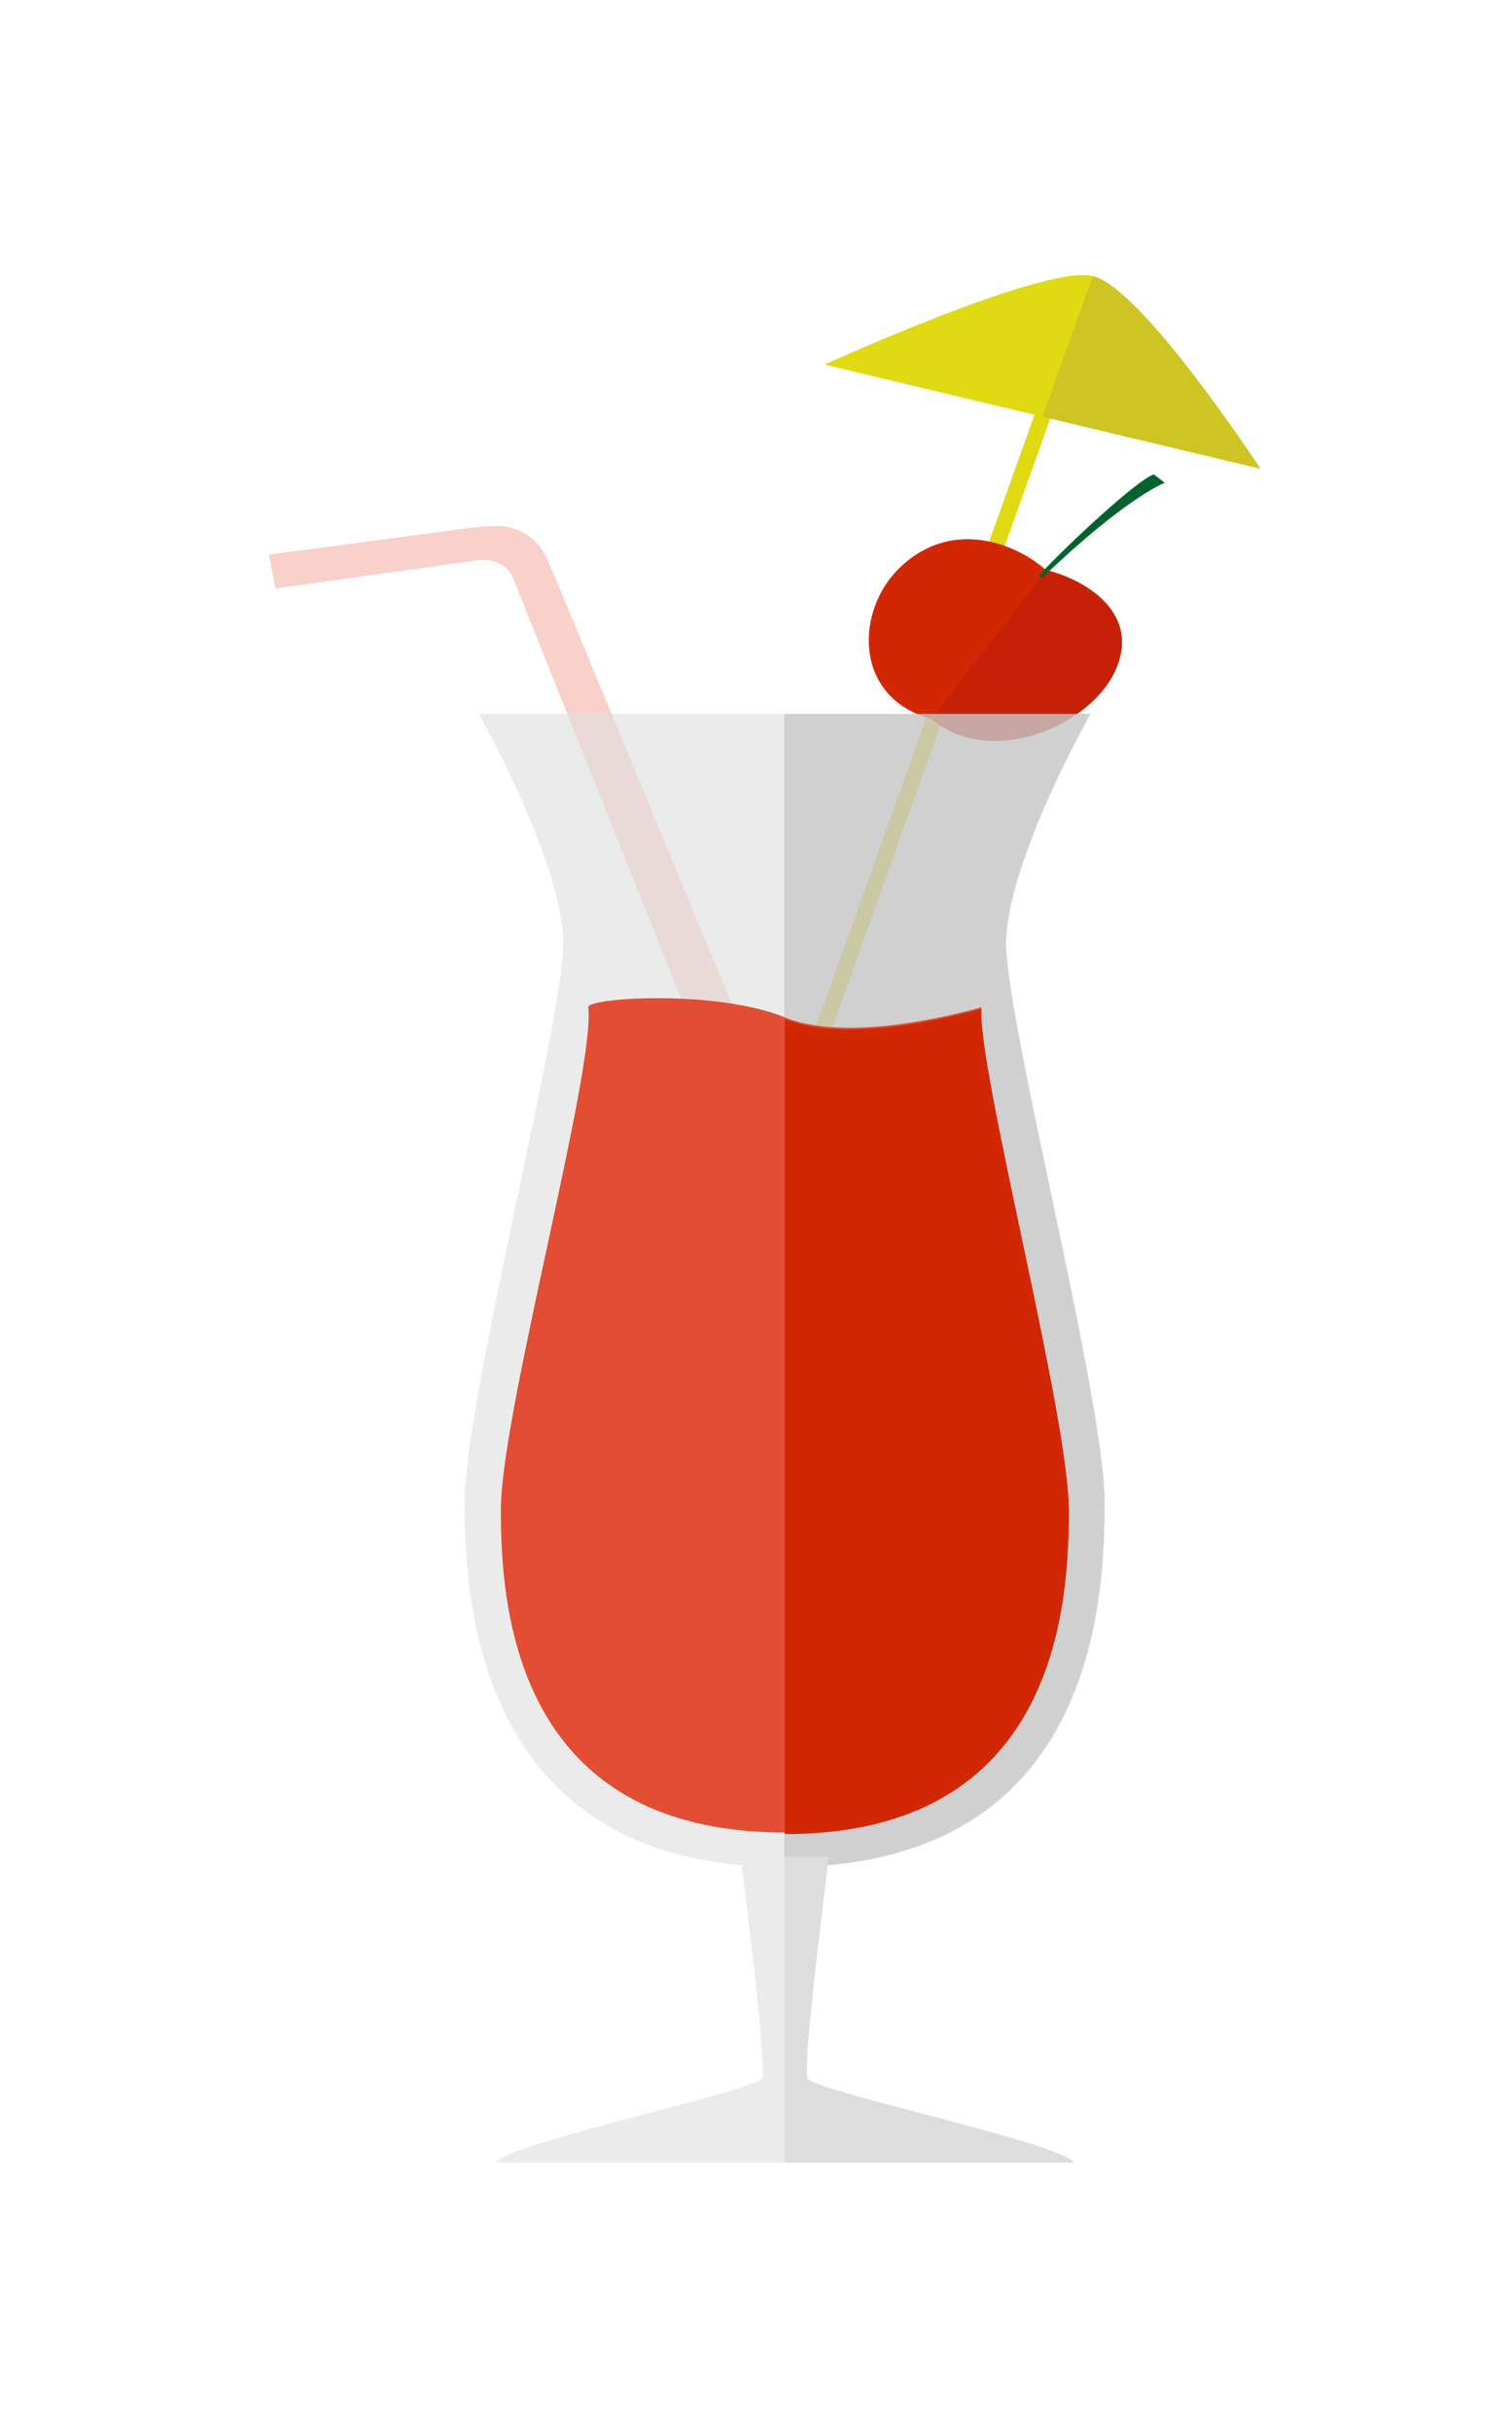 <svg width="56" height="90" viewBox="0 0 56 90" fill="none" xmlns="http://www.w3.org/2000/svg">
<g filter="url(#filter0_d_4021_14309)">
<path d="M36.157 10.71L36.093 10.695C35.95 10.661 35.799 10.728 35.757 10.845L27.04 35.222C26.998 35.339 27.08 35.462 27.224 35.496L27.288 35.511C27.431 35.545 27.581 35.478 27.623 35.361L36.341 10.984C36.383 10.867 36.3 10.745 36.157 10.71Z" fill="#E0DA12"/>
<path d="M38.15 21.921C39.332 19.655 37.08 18.368 35.666 18.034C34.682 17.14 32.277 16.047 30.289 17.91C28.598 19.493 28.499 22.74 31.425 23.553C33.599 25.346 37.139 23.854 38.15 21.921Z" fill="#D22703"/>
<path d="M31.425 23.553C33.599 25.346 37.139 23.854 38.15 21.922C39.333 19.655 37.08 18.368 35.666 18.034L31.425 23.553Z" fill="#C62106"/>
<path d="M35.408 18.249C35.778 17.77 38.929 14.739 39.663 14.491L40.066 14.804C40.066 14.804 38.665 15.315 35.534 18.314L35.408 18.249Z" fill="#02632E"/>
<path d="M24.06 34.175C24.06 34.175 17.613 18.61 17.276 17.792C16.939 16.973 16.324 16.473 15.459 16.403C15.3 16.392 14.904 16.413 14.369 16.467L6.885 17.463L7.129 18.712L14.567 17.679C14.931 17.636 15.657 17.636 15.935 18.341C16.212 19.046 22.27 34.175 22.27 34.175H24.053H24.06Z" fill="#F9D1CA"/>
<path opacity="0.63" d="M25.995 66.054C37.291 66.054 37.859 56.611 37.853 52.567C37.846 48.583 34.035 34.197 34.206 31.607C34.411 28.49 37.331 23.359 37.331 23.359H14.66C14.66 23.359 17.579 28.49 17.784 31.607C17.956 34.197 14.144 48.578 14.138 52.567C14.131 56.611 14.812 66.054 25.995 66.054Z" fill="#E0E0E0"/>
<path opacity="0.5" d="M25.976 66.054C37.212 66.054 37.84 56.611 37.833 52.567C37.826 48.583 34.015 34.197 34.187 31.607C34.391 28.49 37.311 23.359 37.311 23.359H25.976V66.054Z" fill="#B7B7B7"/>
<path d="M33.275 34.218C33.123 36.517 36.505 49.272 36.512 52.81C36.512 56.395 36.01 64.773 25.995 64.773C15.981 64.773 15.472 56.395 15.479 52.81C15.479 49.272 18.993 36.507 18.716 34.218C18.676 33.869 23.439 33.551 25.995 34.595C28.552 35.64 33.275 34.218 33.275 34.218Z" fill="#E24D34"/>
<path d="M25.995 64.832C36.016 64.832 36.518 56.455 36.512 52.869C36.512 49.331 33.123 36.571 33.275 34.278C33.275 34.278 28.552 35.705 25.995 34.655V64.832Z" fill="#D22703"/>
<path d="M25.995 76.995H36.703C36.313 76.284 27.059 74.34 26.841 73.877C26.623 73.414 27.581 66.124 27.62 65.667H24.364C24.41 66.124 25.361 73.42 25.143 73.877C24.925 74.335 15.677 76.284 15.281 76.995H25.989H25.995Z" fill="#EBEBEB"/>
<path opacity="0.5" d="M26.841 73.883C26.623 73.425 27.581 66.13 27.62 65.672H25.989V77H36.697C36.307 76.289 27.052 74.346 26.834 73.883H26.841Z" fill="#D0D0D0"/>
<path d="M37.41 7.148C35.593 6.712 27.468 10.427 27.468 10.427L35.534 12.354L43.6 14.281C43.6 14.281 39.22 7.584 37.403 7.148H37.41Z" fill="#E0DA12"/>
<path d="M37.404 7.148C39.22 7.578 43.606 14.276 43.606 14.276L35.534 12.354L37.404 7.148Z" fill="#CEC525"/>
</g>
<defs>
<filter id="filter0_d_4021_14309" x="0.741" y="0.968" width="55.154" height="88.32" filterUnits="userSpaceOnUse" color-interpolation-filters="sRGB">
<feFlood flood-opacity="0" result="BackgroundImageFix"/>
<feColorMatrix in="SourceAlpha" type="matrix" values="0 0 0 0 0 0 0 0 0 0 0 0 0 0 0 0 0 0 127 0" result="hardAlpha"/>
<feOffset dx="3.072" dy="3.072"/>
<feGaussianBlur stdDeviation="4.608"/>
<feComposite in2="hardAlpha" operator="out"/>
<feColorMatrix type="matrix" values="0 0 0 0 0 0 0 0 0 0 0 0 0 0 0 0 0 0 0.15 0"/>
<feBlend mode="normal" in2="BackgroundImageFix" result="effect1_dropShadow_4021_14309"/>
<feBlend mode="normal" in="SourceGraphic" in2="effect1_dropShadow_4021_14309" result="shape"/>
</filter>
</defs>
</svg>
